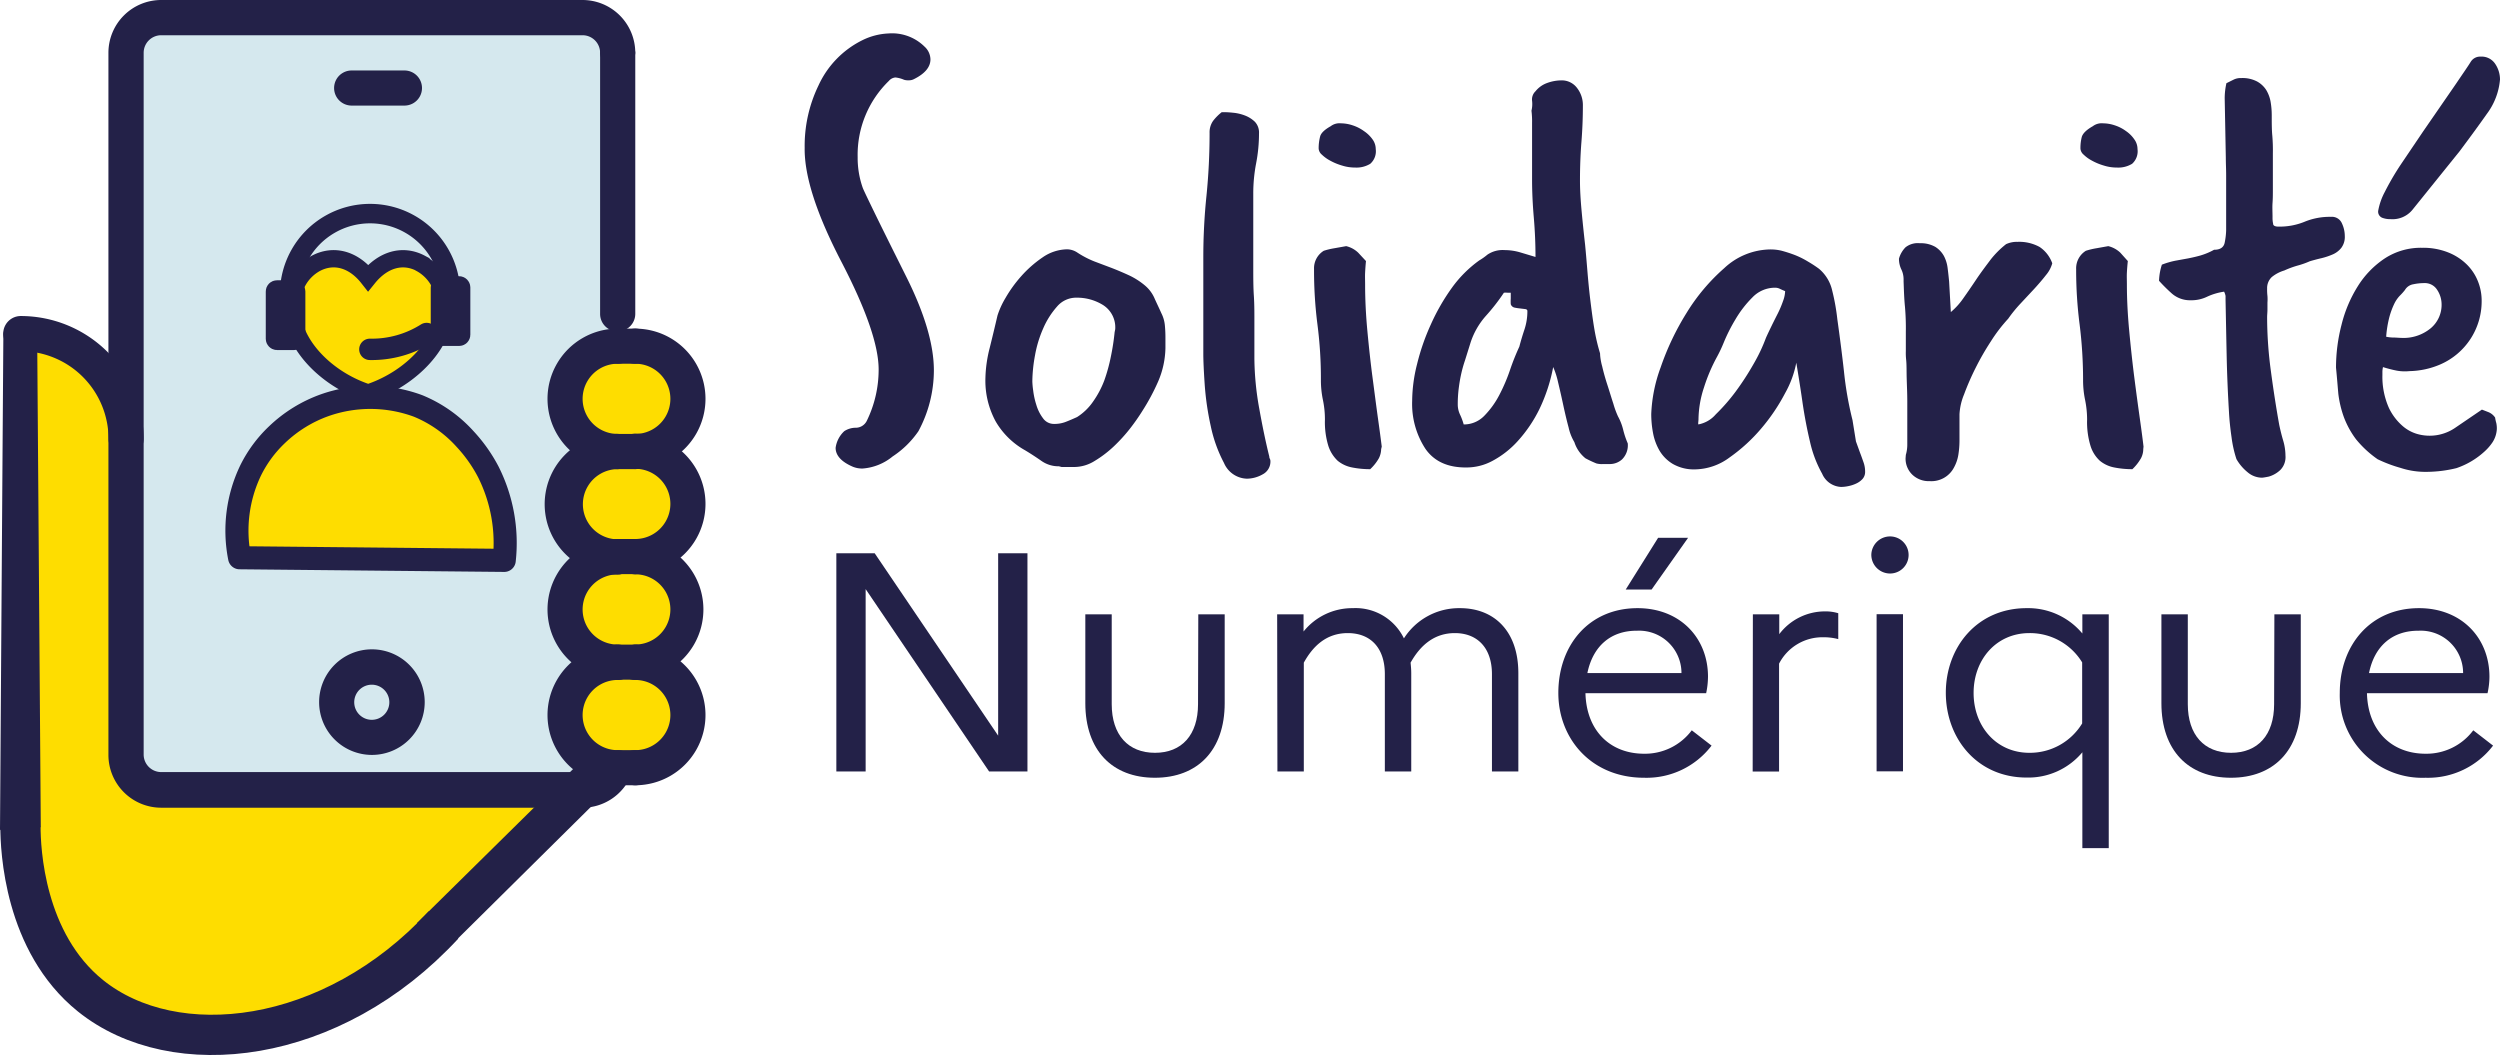 <svg xmlns="http://www.w3.org/2000/svg" viewBox="0 0 378.85 159.88"><defs><style>.cls-1{fill:#d5e8ee;}.cls-2,.cls-6,.cls-7{fill:#fedd00;}.cls-3,.cls-9{fill:#232148;}.cls-4{isolation:isolate;}.cls-10,.cls-5,.cls-8{fill:none;}.cls-10,.cls-5,.cls-6,.cls-7,.cls-8,.cls-9{stroke:#232148;}.cls-10,.cls-5,.cls-7,.cls-8,.cls-9{stroke-miterlimit:10;}.cls-5{stroke-width:6.1px;}.cls-10,.cls-6,.cls-8,.cls-9{stroke-linecap:round;}.cls-6{stroke-linejoin:round;stroke-width:3.5px;}.cls-7{stroke-width:2.62px;}.cls-8{stroke-width:3.24px;}.cls-10,.cls-9{stroke-width:2.95px;}</style></defs><g id="Layer_2" data-name="Layer 2"><g id="Layer_1-2" data-name="Layer 1"><rect class="cls-1" x="18.31" y="3.05" width="74.68" height="114.31"/><rect class="cls-2" x="86.89" y="51.82" width="19.81" height="16.77" rx="7.56"/><rect class="cls-2" x="85.37" y="68.58" width="19.81" height="16.77" rx="7.56"/><rect class="cls-2" x="84.89" y="83.83" width="19.81" height="16.77" rx="7.56"/><rect class="cls-2" x="85.37" y="100.59" width="19.81" height="16.77" rx="7.56"/><path class="cls-2" d="M89,119.85c-4.77-.11-9.54-.23-14.32-.3-16.14-.27-32.34.44-48.44-1.14-5.51-.54-9.8-6.12-6.58-11.46.64-1.06-.89-7.12-1.09-8.36C17.87,94.75,17,91,17,87.09c0-9.33,3.57-18.52,2.12-27.87a7.77,7.77,0,0,1-.08-.83,9.56,9.56,0,0,1-.9-.9,8.92,8.92,0,0,1-.78-1c-.59-.87-3.8-3.75-9.38-5.27a25.68,25.68,0,0,0-4.22-.8Q3.18,54.1,2.46,58c-.2,1-.4,2.08-.61,3.1,1.34,8.57,2.74,17.24.91,25.83a7.91,7.91,0,0,1,.16.82L3,88c.93,8.62-.5,25.64-.5,25.64-.23,2.77-.59,7.21-1,12.83a32.81,32.81,0,0,0,6.17,18.32,29.41,29.41,0,0,0,13.71,10.67,29.2,29.2,0,0,0,20.73-.66,153.8,153.8,0,0,0,25.78-15.71A153.81,153.81,0,0,0,89,119.85Z"/><path class="cls-3" d="M129.24,70.73c-1.74-.75-2.61-1.71-2.61-2.87a4.21,4.21,0,0,1,1.31-2.52,3.21,3.21,0,0,1,1.65-.52,1.87,1.87,0,0,0,1.74-1A17.67,17.67,0,0,0,133.15,56q0-5.47-5.65-16.34t-5.56-17.25a21,21,0,0,1,2.1-9.47,14.26,14.26,0,0,1,6.69-6.87,9.84,9.84,0,0,1,3.91-1,7,7,0,0,1,5.47,2A2.68,2.68,0,0,1,141,9c0,1.16-.84,2.17-2.52,3a1.62,1.62,0,0,1-.78.17,2.07,2.07,0,0,1-.7-.08,4.47,4.47,0,0,0-1.3-.35,1.45,1.45,0,0,0-1,.52,15.59,15.59,0,0,0-4.73,11.54,13.62,13.62,0,0,0,.78,4.69c.11.29.72,1.57,1.82,3.83s2.7,5.47,4.78,9.64q4.17,8.35,4.17,14.17a19.48,19.48,0,0,1-2.34,9.21,14.12,14.12,0,0,1-3.91,3.83A8.08,8.08,0,0,1,130.72,71,3.74,3.74,0,0,1,129.24,70.73Z"/><path class="cls-3" d="M160.46,70.66a4.47,4.47,0,0,1-2.65-.82c-.79-.55-1.61-1.09-2.48-1.61a11.83,11.83,0,0,1-4.43-4.34,12.91,12.91,0,0,1-1.57-6.61,20.07,20.07,0,0,1,.65-4.56c.44-1.77.83-3.4,1.18-4.91a12.7,12.7,0,0,1,1.21-2.65,19.89,19.89,0,0,1,2.39-3.31A17.49,17.49,0,0,1,158,39a6.7,6.7,0,0,1,3.74-1.22,2.91,2.91,0,0,1,1.56.52,14.36,14.36,0,0,0,2.52,1.31l2.65,1c.9.35,1.79.73,2.66,1.13a11,11,0,0,1,2.43,1.57,5.33,5.33,0,0,1,1.44,2c.34.75.69,1.47,1,2.17a5.07,5.07,0,0,1,.52,1.78c.06.61.09,1.23.09,1.87v1.65a13.45,13.45,0,0,1-1.09,5,32.47,32.47,0,0,1-2.39,4.47,31.23,31.23,0,0,1-1.82,2.61,24.6,24.6,0,0,1-2.52,2.78,17,17,0,0,1-2.92,2.22,5.89,5.89,0,0,1-3.08.91h-1.91ZM169,49.89a4,4,0,0,0-1.82-3.65,7.45,7.45,0,0,0-4-1.13,3.8,3.8,0,0,0-3,1.35,12.38,12.38,0,0,0-2.09,3.3,17.77,17.77,0,0,0-1.26,4.17,22.87,22.87,0,0,0-.39,3.87,12.82,12.82,0,0,0,.13,1.39,11.63,11.63,0,0,0,.48,2.18,6.26,6.26,0,0,0,1,2,2,2,0,0,0,1.69.87,4.72,4.72,0,0,0,1.74-.3c.52-.2,1.1-.45,1.74-.74a8.37,8.37,0,0,0,2.43-2.35,14.3,14.3,0,0,0,1.7-3.21,25.59,25.59,0,0,0,1-3.65,34.58,34.58,0,0,0,.56-3.65Z"/><path class="cls-3" d="M192.35,69.19a.67.67,0,0,0,.09.34.85.85,0,0,1,.08.35,2.17,2.17,0,0,1-1.17,2,4.91,4.91,0,0,1-2.39.66,3.9,3.9,0,0,1-3.48-2.39,21.19,21.19,0,0,1-2-5.57,43.1,43.1,0,0,1-.92-6.3c-.14-2.08-.21-3.65-.21-4.69V39a91,91,0,0,1,.48-9.34,94.52,94.52,0,0,0,.47-9.52,3,3,0,0,1,.53-1.82A7.38,7.38,0,0,1,185.14,17a13.69,13.69,0,0,1,1.69.08,6.71,6.71,0,0,1,1.87.44,4.47,4.47,0,0,1,1.48.95,2.38,2.38,0,0,1,.61,1.74,24.05,24.05,0,0,1-.44,4.56,24.22,24.22,0,0,0-.43,4.57V40.55c0,1.5,0,2.94.09,4.3s.08,2.74.08,4.13v5.39a44.52,44.52,0,0,0,.74,7.56Q191.57,66.06,192.35,69.19Z"/><path class="cls-3" d="M209.3,68.06a3.21,3.21,0,0,1-.35,1.39,7,7,0,0,1-1.31,1.65,13.88,13.88,0,0,1-2.73-.26,4.89,4.89,0,0,1-2.18-1,5.39,5.39,0,0,1-1.43-2.26,12.33,12.33,0,0,1-.52-4,14.41,14.41,0,0,0-.31-3,14.62,14.62,0,0,1-.3-2.95,64.24,64.24,0,0,0-.52-8.43,64.24,64.24,0,0,1-.52-8.43A3.1,3.1,0,0,1,200.61,38a11.64,11.64,0,0,1,1.65-.39L204,37.3a3.93,3.93,0,0,1,1.83,1L207,39.56c-.06.58-.1,1.16-.13,1.74s0,1.19,0,1.82c0,2.21.11,4.55.34,7s.49,4.87.79,7.13.56,4.32.82,6.17.45,3.28.57,4.26Zm-7.65-48.93a2.18,2.18,0,0,1,1.56-.44A5.72,5.72,0,0,1,205,19a6.08,6.08,0,0,1,1.7.87A5,5,0,0,1,208,21.13a2.51,2.51,0,0,1,.48,1.47,2.52,2.52,0,0,1-.83,2.22,4,4,0,0,1-2.3.57,6.48,6.48,0,0,1-2-.31,8.68,8.68,0,0,1-1.78-.74,5.61,5.61,0,0,1-1.26-.91,1.31,1.31,0,0,1-.48-.91,7.05,7.05,0,0,1,.22-1.83C200.18,20.17,200.72,19.65,201.65,19.13Z"/><path class="cls-3" d="M242.49,53.89a9.23,9.23,0,0,0,.31,1.65c.2.87.46,1.8.78,2.78s.62,2,.91,2.87a13.26,13.26,0,0,0,.7,1.91,8.39,8.39,0,0,1,.78,2,12.83,12.83,0,0,0,.7,2.09,3,3,0,0,1-.87,2.43,2.75,2.75,0,0,1-1.74.7H243a3.27,3.27,0,0,1-1.08-.09,16.73,16.73,0,0,1-1.66-.78A5.15,5.15,0,0,1,238.58,67a7.38,7.38,0,0,1-.87-2.21c-.29-1.07-.56-2.22-.82-3.43s-.52-2.36-.78-3.44a12.34,12.34,0,0,0-.74-2.3A25.65,25.65,0,0,1,233.28,62,20.8,20.8,0,0,1,230,66.84a14.14,14.14,0,0,1-3.83,3,8.26,8.26,0,0,1-3.91,1Q218,70.89,216,68a12.42,12.42,0,0,1-2-7.25,23.19,23.19,0,0,1,.74-5.56,33.55,33.55,0,0,1,2.08-6A31.53,31.53,0,0,1,220,43.64a18.18,18.18,0,0,1,4.17-4.18,8.65,8.65,0,0,0,1.22-.86,4.1,4.1,0,0,1,2.61-.7,8.43,8.43,0,0,1,2.39.35l2.3.69q0-3-.26-6c-.17-2-.26-3.88-.26-5.74V18.65a13.22,13.22,0,0,0-.09-1.87,4.32,4.32,0,0,0,.09-1.52,1.71,1.71,0,0,1,.52-1.43,4,4,0,0,1,1.78-1.26,6.42,6.42,0,0,1,2.13-.39,2.88,2.88,0,0,1,2.4,1.17,4.21,4.21,0,0,1,.87,2.56c0,2-.08,3.84-.22,5.61s-.22,3.72-.22,5.86c0,1.34.09,2.92.26,4.74s.35,3.49.52,5c.12,1.21.23,2.55.35,4s.26,2.91.44,4.38.37,2.92.6,4.31a29.68,29.68,0,0,0,.87,3.73ZM221.81,64.32A4.3,4.3,0,0,0,224.94,63a13.14,13.14,0,0,0,2.26-3.13A26.48,26.48,0,0,0,228.85,56a35.86,35.86,0,0,1,1.39-3.47q.34-1.3.78-2.61a8.78,8.78,0,0,0,.44-2.78c0-.17-.11-.27-.31-.3l-.74-.09a8.7,8.7,0,0,1-.87-.13.78.78,0,0,1-.6-.52,6.32,6.32,0,0,1,0-.87q0-.44,0-.87h-.47a2.75,2.75,0,0,0-.57,0,30.17,30.17,0,0,1-2.74,3.52,11.42,11.42,0,0,0-2.3,4L222,54.63a19.2,19.2,0,0,0-.61,2.22c-.15.69-.26,1.4-.35,2.13a19,19,0,0,0-.13,2.39,3.57,3.57,0,0,0,.35,1.47A9.58,9.58,0,0,1,221.81,64.32Z"/><path class="cls-3" d="M281.86,68.58c.18.46.35.94.52,1.43a4.17,4.17,0,0,1,.26,1.44,1.61,1.61,0,0,1-.39,1.13,2.94,2.94,0,0,1-.95.69,5,5,0,0,1-1.18.39,5.36,5.36,0,0,1-1.13.13,3.28,3.28,0,0,1-2.86-2A17.84,17.84,0,0,1,274.3,67c-.46-1.94-.86-4-1.17-6.17s-.63-4.13-.92-5.87a15.13,15.13,0,0,1-1.69,4.61,28.86,28.86,0,0,1-3.61,5.35,25.47,25.47,0,0,1-4.78,4.38,9,9,0,0,1-5.21,1.83,6.42,6.42,0,0,1-3.43-.83,5.8,5.8,0,0,1-2-2,8.36,8.36,0,0,1-1-2.74,15.65,15.65,0,0,1-.26-2.82,22.88,22.88,0,0,1,1.43-7.08,40.23,40.23,0,0,1,3.91-8.22,29.55,29.55,0,0,1,5.74-6.82,10.39,10.39,0,0,1,6.91-2.82A7,7,0,0,1,270,38a20.28,20.28,0,0,1,2,.65,12.88,12.88,0,0,1,2,1,18,18,0,0,1,1.65,1.08,6,6,0,0,1,2,3.3,32,32,0,0,1,.78,4.35q.61,4.35,1,7.86a52,52,0,0,0,1.3,7.43l.52,3.22Zm-24.51-4.52a.15.15,0,0,0,0,.13.15.15,0,0,1,0,.13A4.58,4.58,0,0,0,260,62.8a28.79,28.79,0,0,0,3-3.43,41.71,41.71,0,0,0,2.74-4.22,25,25,0,0,0,1.87-3.95c.23-.52.51-1.1.82-1.74s.64-1.29,1-2a15.9,15.9,0,0,0,.78-1.86,4.66,4.66,0,0,0,.31-1.48c-.29-.12-.55-.23-.79-.35a1.62,1.62,0,0,0-.78-.17,4.72,4.72,0,0,0-3.39,1.47A16.46,16.46,0,0,0,263,48.38a25.81,25.81,0,0,0-1.78,3.52,20.66,20.66,0,0,1-1,2.13,25.84,25.84,0,0,0-2,4.69,15.79,15.79,0,0,0-.83,4.86Z"/><path class="cls-3" d="M288.81,68.93a5.49,5.49,0,0,0,.22-1.61V60.84c0-1.28-.06-2.44-.09-3.52s0-2-.08-2.78a9.38,9.38,0,0,1-.05-1.34V50.33a37.7,37.7,0,0,0-.13-3.83c-.13-1.28-.16-2.54-.21-3.82v-.35a3.46,3.46,0,0,0-.35-1.52,3.71,3.71,0,0,1-.35-1.61,3.92,3.92,0,0,1,1-1.73,3,3,0,0,1,2.17-.61,4.4,4.4,0,0,1,2.35.56,3.85,3.85,0,0,1,1.3,1.39,5.33,5.33,0,0,1,.56,1.87c.09.7.16,1.36.22,2l.26,4.61a10.54,10.54,0,0,0,1.83-2c.63-.89,1.3-1.86,2-2.91s1.42-2,2.17-3A13.8,13.8,0,0,1,304,37a3.88,3.88,0,0,1,1.74-.35,6.4,6.4,0,0,1,3.35.78A5,5,0,0,1,311,39.9a4.65,4.65,0,0,1-.95,1.78c-.52.67-1.12,1.37-1.78,2.09L306.19,46a20.63,20.63,0,0,0-1.87,2.3,23.64,23.64,0,0,0-2.6,3.39,40.44,40.44,0,0,0-2.35,4.09,39.31,39.31,0,0,0-1.74,4,9.11,9.11,0,0,0-.69,3v4a13.8,13.8,0,0,1-.17,2.13,6,6,0,0,1-.7,2,3.85,3.85,0,0,1-3.65,2,3.58,3.58,0,0,1-2.65-1,3.38,3.38,0,0,1-1-2.48Z"/><path class="cls-3" d="M324.79,68.06a3,3,0,0,1-.35,1.39,7.17,7.17,0,0,1-1.3,1.65,14,14,0,0,1-2.74-.26,4.85,4.85,0,0,1-2.17-1,5.09,5.09,0,0,1-1.43-2.26,12.33,12.33,0,0,1-.52-4,15.12,15.12,0,0,0-.31-3,14.62,14.62,0,0,1-.3-2.95,67.89,67.89,0,0,0-.52-8.43,64.25,64.25,0,0,1-.53-8.43A3.12,3.12,0,0,1,316.1,38a11.64,11.64,0,0,1,1.65-.39l1.74-.31a4,4,0,0,1,1.83,1l1.13,1.26c-.06.58-.11,1.16-.14,1.74s0,1.19,0,1.82c0,2.21.12,4.55.35,7s.49,4.87.78,7.13.57,4.32.83,6.17.45,3.28.56,4.26Zm-7.65-48.93a2.21,2.21,0,0,1,1.57-.44,5.64,5.64,0,0,1,1.78.31,5.89,5.89,0,0,1,1.69.87,4.72,4.72,0,0,1,1.26,1.26,2.51,2.51,0,0,1,.48,1.47,2.54,2.54,0,0,1-.82,2.22,4,4,0,0,1-2.31.57,6.46,6.46,0,0,1-2-.31,8.68,8.68,0,0,1-1.78-.74,5.4,5.4,0,0,1-1.26-.91,1.31,1.31,0,0,1-.48-.91,6.65,6.65,0,0,1,.22-1.83C315.68,20.17,316.22,19.65,317.14,19.13Z"/><path class="cls-3" d="M337.13,14.87a10.73,10.73,0,0,1,.26-2.26l1.13-.56a2.43,2.43,0,0,1,1.13-.22,4.72,4.72,0,0,1,2.39.52,3.85,3.85,0,0,1,1.39,1.3,5.23,5.23,0,0,1,.66,1.79,12.18,12.18,0,0,1,.17,2c0,1.22,0,2.27.09,3.17a26.32,26.32,0,0,1,.08,2.65v5.48c0,.64,0,1.3-.05,2s0,1.42,0,2.17a4.19,4.19,0,0,0,.09,1c0,.29.31.43.78.43a10,10,0,0,0,4-.74,10,10,0,0,1,4-.74,1.64,1.64,0,0,1,1.65,1,4.52,4.52,0,0,1,.43,1.91,2.76,2.76,0,0,1-.52,1.78,3.35,3.35,0,0,1-1.3,1,10.29,10.29,0,0,1-1.7.57c-.61.14-1.2.3-1.78.47a12.59,12.59,0,0,1-1.87.66,14.1,14.1,0,0,0-2,.74,5.44,5.44,0,0,0-1.9,1,2.29,2.29,0,0,0-.7,1.73,8,8,0,0,0,.05,1.13,6.67,6.67,0,0,1,0,1v1.08c0,.37-.05.77-.05,1.18a61.21,61.21,0,0,0,.57,8.12q.56,4.21,1.26,8.13c.17.81.37,1.62.61,2.43a8.19,8.19,0,0,1,.34,2.26,2.77,2.77,0,0,1-.78,2.17,4.22,4.22,0,0,1-1.74,1c-.33.07-.66.13-1,.17a3.38,3.38,0,0,1-2.21-.82,7.1,7.1,0,0,1-1.7-2,17.7,17.7,0,0,1-.74-3.3c-.2-1.39-.33-2.66-.39-3.82-.17-2.84-.29-5.66-.35-8.48s-.11-5.63-.17-8.47c0-.22,0-.43,0-.65a2.37,2.37,0,0,0-.22-.65,9.24,9.24,0,0,0-2.61.78,5.37,5.37,0,0,1-2.43.52,4.17,4.17,0,0,1-3-1.13,24,24,0,0,1-1.82-1.82,8.81,8.81,0,0,1,.43-2.44,11.89,11.89,0,0,1,2.09-.61l1.87-.34c.61-.12,1.23-.26,1.87-.44a10,10,0,0,0,2.08-.87c.93,0,1.46-.36,1.61-1.08a10.72,10.72,0,0,0,.22-1.87V26.52c0-.9-.05-1.78-.05-2.65Z"/><path class="cls-3" d="M354,55.72a25.76,25.76,0,0,1,.83-6.48,19.91,19.91,0,0,1,2.47-5.86,13.84,13.84,0,0,1,4.09-4.22,10,10,0,0,1,5.65-1.61,10.26,10.26,0,0,1,3.95.7,8.44,8.44,0,0,1,2.82,1.82,7.4,7.4,0,0,1,1.7,2.57,7.87,7.87,0,0,1,.56,3,10.42,10.42,0,0,1-6.3,9.6,12.4,12.4,0,0,1-4.65,1,6.71,6.71,0,0,1-2-.09,19.57,19.57,0,0,1-2-.52,3.06,3.06,0,0,0-.09.74v.48a11.62,11.62,0,0,0,1,5,8.44,8.44,0,0,0,2.09,2.73,5.82,5.82,0,0,0,2.17,1.18,6.85,6.85,0,0,0,5.87-1l3.95-2.69,1,.39a2.23,2.23,0,0,1,1,.82,5.84,5.84,0,0,0,.18.83,4,4,0,0,1,.08.91,4.09,4.09,0,0,1-.65,2,7.53,7.53,0,0,1-1.26,1.44,12,12,0,0,1-4.21,2.48,19.39,19.39,0,0,1-5.09.56,12.12,12.12,0,0,1-3.43-.61,20.86,20.86,0,0,1-3.43-1.3,16,16,0,0,1-3.25-3,13.49,13.49,0,0,1-1.83-3.3,16,16,0,0,1-.87-3.61C354.24,58.43,354.14,57.11,354,55.72Zm11.56-23.9a3.9,3.9,0,0,1-3.3,1.39A3.37,3.37,0,0,1,361,33a1,1,0,0,1-.61-1.05,9.64,9.64,0,0,1,1-2.86A40.35,40.35,0,0,1,363.77,25l3.43-5.08,4.83-7c1.18-1.74,2-2.92,2.39-3.56a1.66,1.66,0,0,1,1.47-.78,2.48,2.48,0,0,1,2.22,1.08,4.24,4.24,0,0,1,.74,2.39,10.14,10.14,0,0,1-2,5.22c-1.18,1.68-2.56,3.56-4.12,5.65Zm-4,19.2a5.7,5.7,0,0,0,1.09.13c.49,0,.88.05,1.17.05a6.47,6.47,0,0,0,4.56-1.48A4.63,4.63,0,0,0,370,46.16a4,4,0,0,0-.69-2.26,2.19,2.19,0,0,0-1.92-1,8,8,0,0,0-1.69.18,1.81,1.81,0,0,0-1.26.87,9.15,9.15,0,0,1-.78.87,4.74,4.74,0,0,0-.83,1.21,11.69,11.69,0,0,0-.74,2,16.59,16.59,0,0,0-.49,3Z"/><g class="cls-4"><path class="cls-3" d="M126.74,83.84h5.81l18.71,27.64V83.84h4.44v33.07h-5.81L131.18,89.27v27.64h-4.44Z"/></g><g class="cls-4"><path class="cls-3" d="M181.59,93.1h4v13.46c0,7.14-4.11,11.3-10.58,11.3s-10.54-4.16-10.54-11.3V93.1h4v13.61c0,4.67,2.5,7.37,6.56,7.37s6.52-2.7,6.52-7.37Z"/><path class="cls-3" d="M193.54,93.1h4v2.6A9.45,9.45,0,0,1,205,92.16a8.14,8.14,0,0,1,7.75,4.58,9.9,9.9,0,0,1,8.5-4.58c5.11,0,8.84,3.4,8.84,9.87v14.88h-4V102.17c0-4-2.22-6.23-5.62-6.23-3,0-5.15,1.7-6.71,4.48.05.52.1,1,.1,1.61v14.88h-4V102.17c0-4-2.17-6.23-5.62-6.23-3.26,0-5.29,2-6.66,4.48v16.49h-4Z"/><path class="cls-3" d="M249.15,117.86c-8,0-13-5.91-13-12.85,0-7.23,4.63-12.85,12-12.85,6.47,0,10.68,4.53,10.68,10.39a12.34,12.34,0,0,1-.28,2.5H240.26c.15,5.72,3.78,9.17,8.89,9.17a8.84,8.84,0,0,0,7.22-3.55l3,2.32A12.37,12.37,0,0,1,249.15,117.86ZM240.55,102h14.26a6.42,6.42,0,0,0-6.75-6.42C244.14,95.56,241.4,97.87,240.55,102Zm5.81-12.66,4.91-7.84h4.54l-5.53,7.84Z"/><path class="cls-3" d="M265.63,93.1h4v3a8.68,8.68,0,0,1,6.94-3.45,6.51,6.51,0,0,1,2,.28v3.92a8.68,8.68,0,0,0-2.36-.28,7.38,7.38,0,0,0-6.61,4v16.35h-4Z"/><path class="cls-3" d="M283.58,84.08a2.84,2.84,0,0,1,2.84-2.79,2.81,2.81,0,0,1,0,5.62A2.84,2.84,0,0,1,283.58,84.08Zm.8,9h4v23.81h-4Z"/><path class="cls-3" d="M307.11,92.16A10.7,10.7,0,0,1,315.56,96V93.1h4v35.43h-4V114a10.67,10.67,0,0,1-8.45,3.83c-7.47,0-12.24-5.91-12.24-12.85S299.64,92.16,307.11,92.16Zm.42,21.92a9.27,9.27,0,0,0,8-4.45v-9.25a9.27,9.27,0,0,0-8-4.44c-5,0-8.45,4-8.45,9.07S302.52,114.08,307.53,114.08Z"/><path class="cls-3" d="M344.66,93.1h4v13.46c0,7.14-4.11,11.3-10.58,11.3s-10.54-4.16-10.54-11.3V93.1h4v13.61c0,4.67,2.5,7.37,6.56,7.37s6.52-2.7,6.52-7.37Z"/><path class="cls-3" d="M367.57,117.86a12.49,12.49,0,0,1-13-12.85c0-7.23,4.63-12.85,12-12.85,6.47,0,10.68,4.53,10.68,10.39a11.61,11.61,0,0,1-.29,2.5H358.69c.14,5.72,3.78,9.17,8.88,9.17a8.86,8.86,0,0,0,7.23-3.55l3,2.32A12.39,12.39,0,0,1,367.57,117.86ZM359,102h14.26a6.42,6.42,0,0,0-6.75-6.42C362.57,95.56,359.83,97.87,359,102Z"/></g><path class="cls-3" d="M19.11,69.17a2.66,2.66,0,0,1-2.66-2.66h0a13.32,13.32,0,0,0-13.3-13.3,2.66,2.66,0,1,1,0-5.32h0A18.64,18.64,0,0,1,21.77,66.51,2.66,2.66,0,0,1,19.11,69.17Z"/><path class="cls-3" d="M2.18,126.7a4.93,4.93,0,0,0,4-1.41l-.53-72c-.47-.82-2.77-4.76-4.19-4.33-.29.09-.7.42-.95,1.63Q.25,88.13,0,125.71A4.47,4.47,0,0,0,2.18,126.7Z"/><path class="cls-3" d="M95,117.57A7.22,7.22,0,0,1,90.38,116a2.64,2.64,0,0,1-2.1,1H24.43a2.66,2.66,0,0,1-2.66-2.66h0V8a2.66,2.66,0,0,1,2.66-2.66H88.28A2.66,2.66,0,0,1,90.94,8h0a2.67,2.67,0,0,0,5.33,0,8,8,0,0,0-8-8H24.43a8,8,0,0,0-8,8V114.4a8,8,0,0,0,8,8H88.28a8,8,0,0,0,7.33-4.84C95.43,117.55,95.24,117.57,95,117.57Z"/><path class="cls-3" d="M93.61,50.22a2.65,2.65,0,0,1-2.67-2.65h0V8a2.67,2.67,0,0,1,5.33,0V47.56a2.66,2.66,0,0,1-2.66,2.66Z"/><path class="cls-3" d="M93.61,103a10.64,10.64,0,1,1,0-21.28h0a2.66,2.66,0,0,1,0,5.32h0a5.32,5.32,0,0,0,0,10.64h0a2.66,2.66,0,0,1,0,5.32Z"/><path class="cls-3" d="M93.61,119a10.64,10.64,0,1,1,0-21.28h0a2.66,2.66,0,0,1,0,5.32h0a5.32,5.32,0,0,0,0,10.64h0a2.66,2.66,0,0,1,0,5.32Z"/><path class="cls-3" d="M96.27,103a2.67,2.67,0,0,1,0-5.33,5.32,5.32,0,1,0,0-10.64,2.66,2.66,0,0,1,0-5.32,10.65,10.65,0,0,1,0,21.29Z"/><path class="cls-3" d="M96.27,119a2.66,2.66,0,0,1,0-5.32,5.32,5.32,0,1,0,0-10.64h0a2.66,2.66,0,1,1,0-5.32,10.64,10.64,0,0,1,0,21.28Z"/><path class="cls-3" d="M96.27,103H93.61a2.66,2.66,0,1,1,0-5.32h2.66a2.66,2.66,0,1,1,0,5.32Z"/><path class="cls-3" d="M96.27,119H93.61a2.66,2.66,0,1,1,0-5.32h2.66a2.66,2.66,0,1,1,0,5.32Z"/><path class="cls-3" d="M93.61,87.05A10.65,10.65,0,1,1,93,65.76c.21,0,.43,0,.65,0a2.67,2.67,0,0,1,0,5.33,5.32,5.32,0,0,0,0,10.64h0a2.66,2.66,0,0,1,0,5.32Z"/><path class="cls-3" d="M93.61,71.08a10.64,10.64,0,1,1,0-21.28h0a2.66,2.66,0,0,1,0,5.32h0a5.32,5.32,0,0,0,0,10.64h0a2.66,2.66,0,0,1,0,5.32Z"/><path class="cls-3" d="M96.27,87a2.66,2.66,0,0,1,0-5.32,5.32,5.32,0,1,0,0-10.64,2.66,2.66,0,1,1,0-5.32,10.64,10.64,0,0,1,0,21.28Z"/><path class="cls-3" d="M96.27,71.08a2.66,2.66,0,0,1,0-5.32,5.32,5.32,0,1,0,0-10.64,2.66,2.66,0,1,1,0-5.32,10.64,10.64,0,0,1,0,21.28Z"/><path class="cls-3" d="M96.27,71.09H93.61a2.67,2.67,0,1,1-.33-5.33,1.82,1.82,0,0,1,.33,0h2.66a2.67,2.67,0,0,1,0,5.33Z"/><path class="cls-3" d="M96.27,55.12H93.61a2.66,2.66,0,1,1,0-5.32h2.66a2.66,2.66,0,1,1,0,5.32Z"/><path class="cls-3" d="M96.27,87H93.61a2.66,2.66,0,1,1,0-5.32h2.66a2.66,2.66,0,1,1,0,5.32Z"/><path class="cls-3" d="M94.54,116.9A7,7,0,0,1,89,114.42L63.17,139.89q2.44,1.83,4.73,3.81L95,116.87C94.88,116.88,94.72,116.9,94.54,116.9Z"/><path class="cls-3" d="M56.36,114.4a8,8,0,1,1,8-8A8,8,0,0,1,56.36,114.4Zm0-10.64A2.66,2.66,0,1,0,59,106.42a2.66,2.66,0,0,0-2.68-2.66Z"/><path class="cls-3" d="M61.29,16h-8a2.66,2.66,0,1,1,0-5.32h8a2.66,2.66,0,1,1,0,5.32Z"/><path class="cls-5" d="M3.1,125.26c0,3.43.56,17.54,10.6,25.63,12.71,10.24,36.6,7.59,53.51-10.73"/><path class="cls-6" d="M76.41,84.92A24,24,0,0,0,74,71.51a22.76,22.76,0,0,0-3.54-5,19.55,19.55,0,0,0-7.12-5,20.82,20.82,0,0,0-14.12-.11A20.31,20.31,0,0,0,42,65.85a19.11,19.11,0,0,0-4,5.4,21.09,21.09,0,0,0-1.69,13.27Z"/><path class="cls-7" d="M63.79,39.92c-2.75-1.47-5.75-.6-8,2.19-2.2-2.8-5.2-3.66-7.95-2.19a6.92,6.92,0,0,0-3.57,6.14V47c0,4.88,4.81,10.23,11.18,12.43a1,1,0,0,0,.69,0C62.55,57.2,67.36,51.85,67.36,47v-.92a6.92,6.92,0,0,0-3.57-6.14Z"/><path class="cls-8" d="M64.65,50.54a15.56,15.56,0,0,1-8.6,2.4"/><rect class="cls-9" x="66.75" y="43.33" width="3.05" height="7.62" rx="0.22"/><rect class="cls-9" x="41.75" y="43.95" width="3.05" height="7.62" rx="0.22"/><path class="cls-10" d="M43.89,44.56a12.19,12.19,0,1,1,24.38,0"/></g></g></svg>
